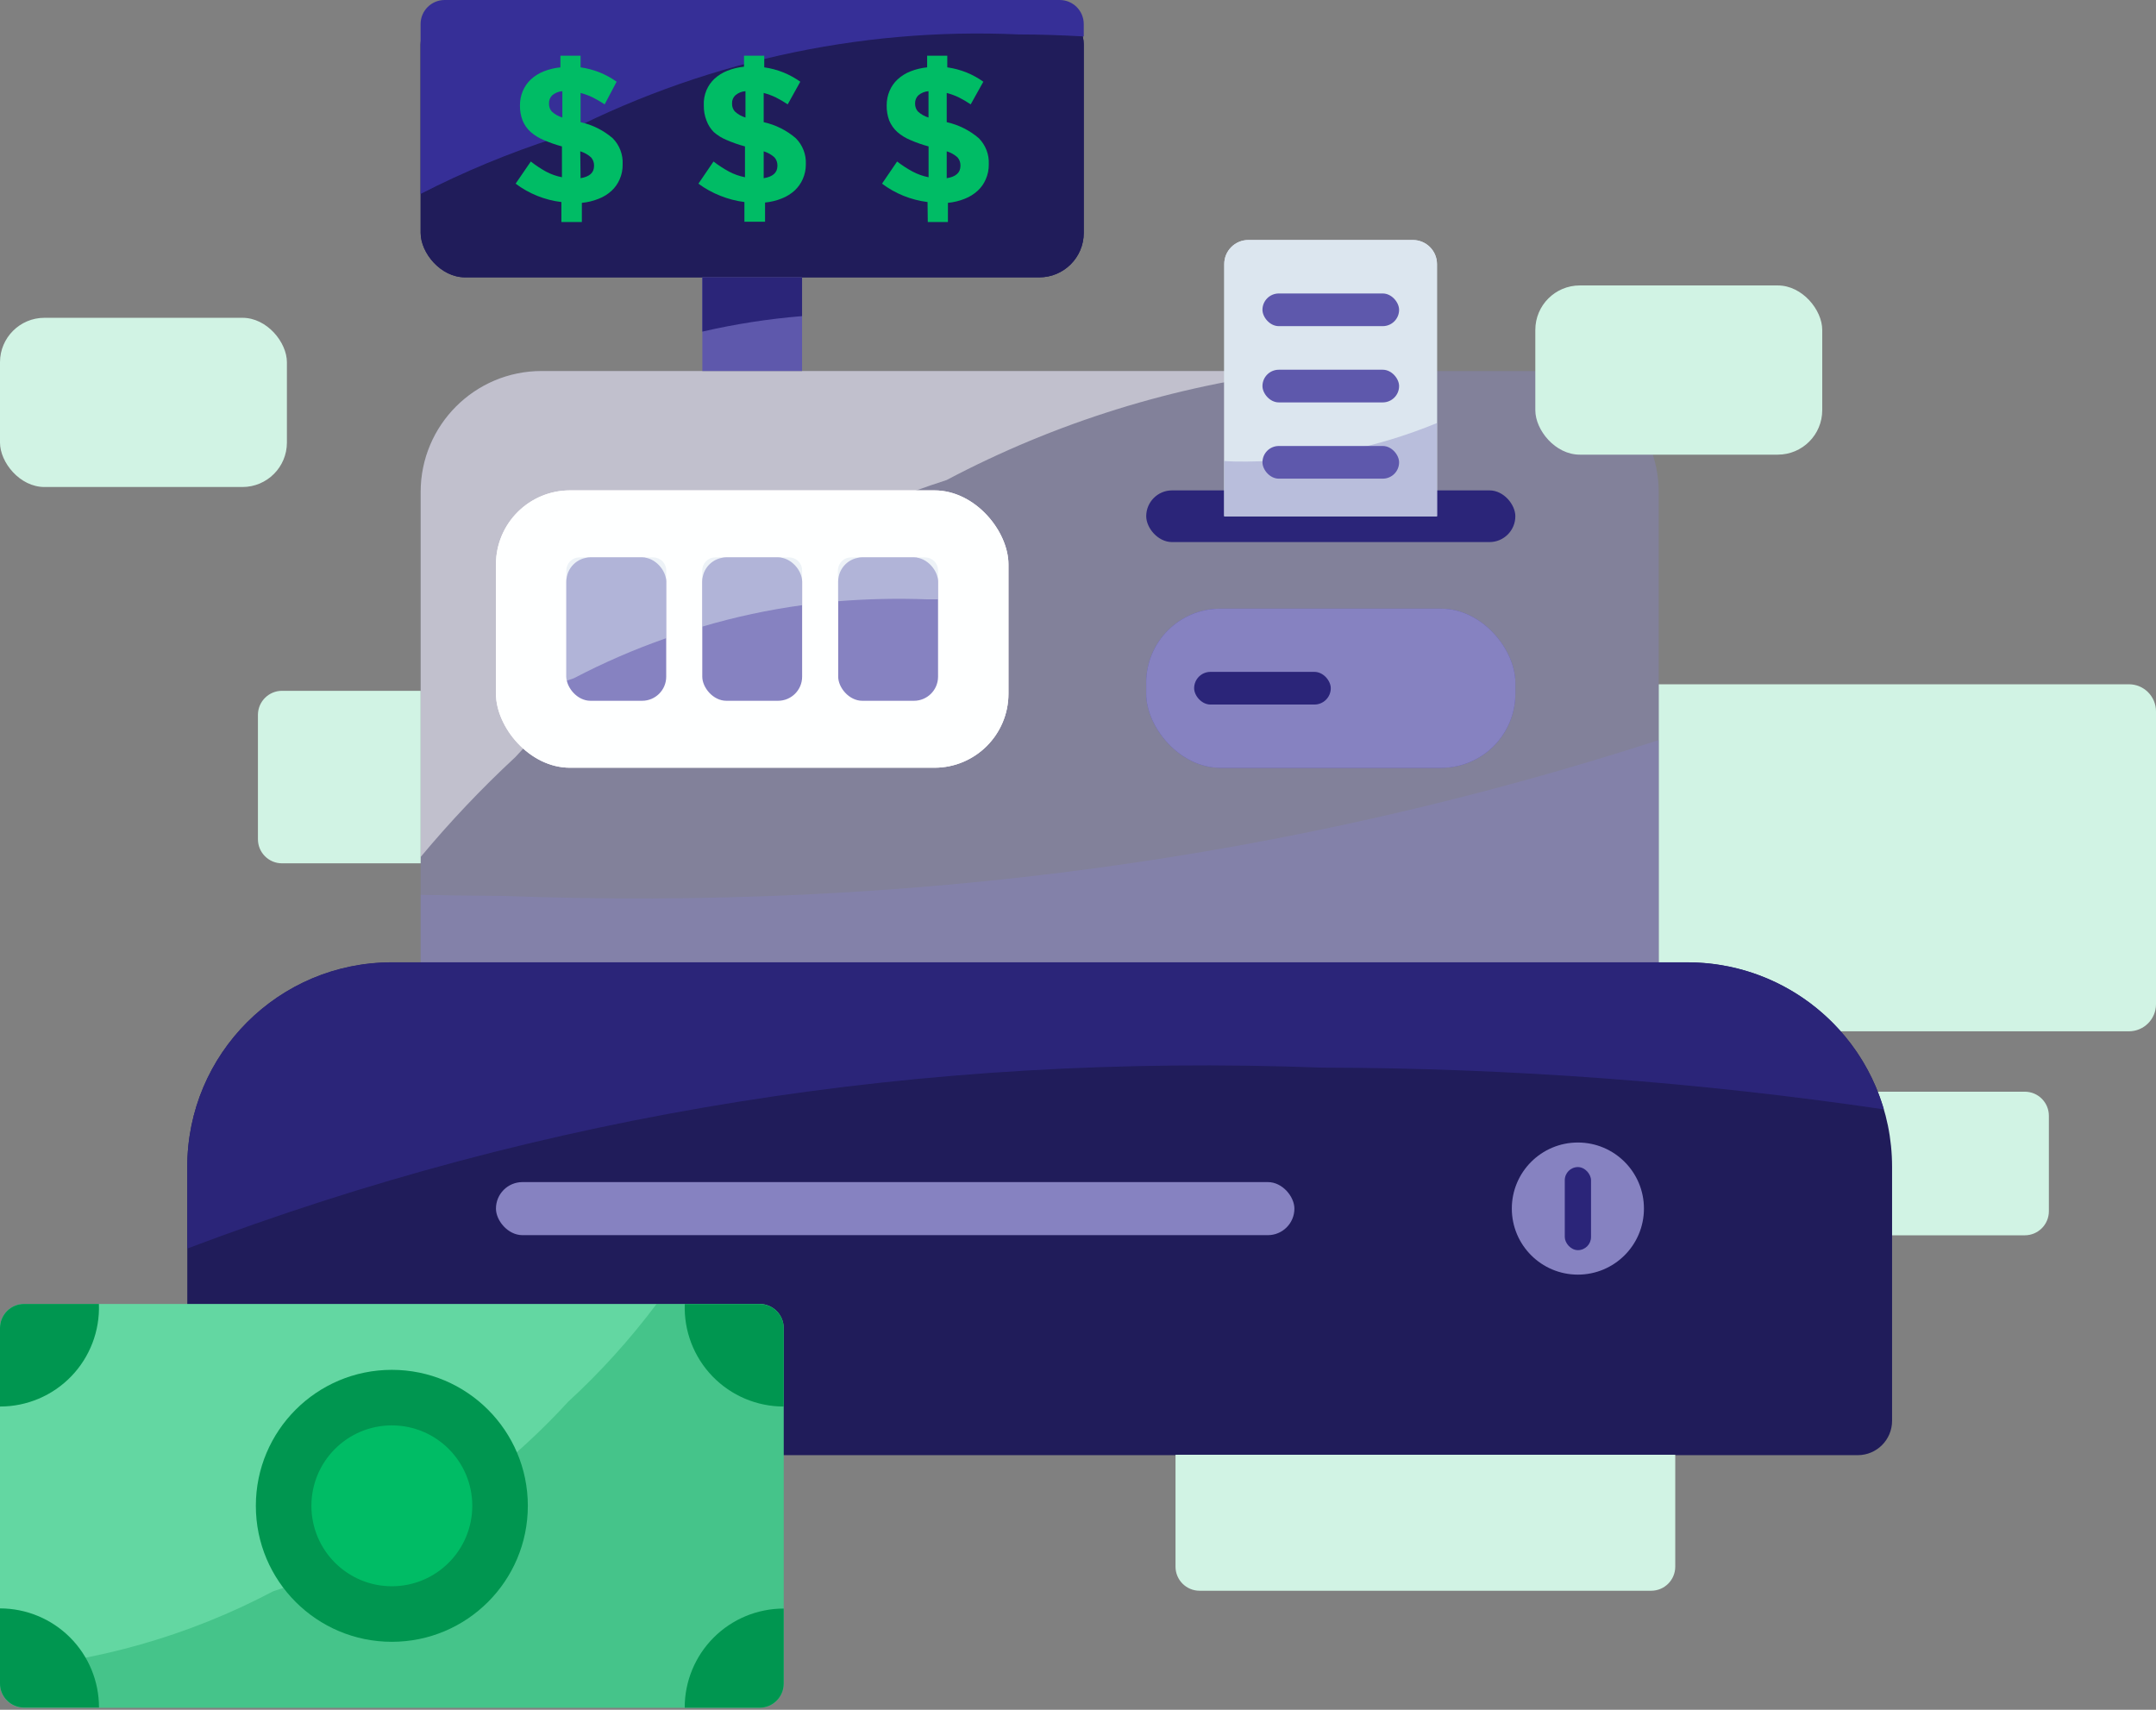 <?xml version="1.0" encoding="UTF-8"?>
<svg width="145px" height="115px" viewBox="0 0 145 115" version="1.1" xmlns="http://www.w3.org/2000/svg" xmlns:xlink="http://www.w3.org/1999/xlink">
    <rect x="0" y="0" width="145" height="115" fill="#808080" stroke="none"/>
    <!-- Generator: Sketch 51.2 (57519) - http://www.bohemiancoding.com/sketch -->
    <title>Asset 9 Copy</title>
    <desc>Created with Sketch.</desc>
    <defs></defs>
    <g id="Page-3" stroke="none" stroke-width="1" fill="none" fill-rule="evenodd">
        <g id="Asset-9-Copy" fill-rule="nonzero">
            <rect id="Rectangle-path" fill="#D1F3E4" x="0" y="21.375" width="19.296" height="11.381" rx="2.99"></rect>
            <path d="M111.555,46.024 L143.178,46.024 C144.184,46.024 145,46.84 145,47.846 L145,67.543 C145,68.549 144.184,69.365 143.178,69.365 L111.555,69.365 L111.555,46.024 Z" id="Shape" fill="#D1F3E4"></path>
            <path d="M123.169,73.427 L136.175,73.427 C137.07,73.427 137.795,74.152 137.795,75.047 L137.795,81.466 C137.795,82.361 137.07,83.086 136.175,83.086 L123.169,83.086 L123.169,73.427 Z" id="Shape" fill="#D1F3E4"></path>
            <path d="M111.555,33.091 L111.555,64.735 L28.291,64.735 L28.291,33.091 C28.291,28.597 31.934,24.954 36.427,24.954 L103.419,24.954 C107.913,24.954 111.555,28.597 111.555,33.091 Z" id="Shape" fill="#8682C1" opacity="0.4"></path>
            <path d="M34.657,50.924 C42.551,42.306 52.546,35.884 63.666,32.286 C70.998,28.41 78.985,25.924 87.222,24.954 L36.427,24.954 C31.934,24.954 28.291,28.597 28.291,33.091 L28.291,57.64 C30.267,55.268 32.393,53.024 34.657,50.924 Z" id="Shape" fill="#FFFFFF" opacity="0.5" style="mix-blend-mode: overlay;"></path>
            <path d="M111.555,49.779 L111.555,64.735 L28.291,64.735 L28.291,60.189 C30.116,60.225 31.946,60.248 33.782,60.259 C60.932,61.281 86.856,57.788 111.555,49.779 Z" id="Shape" fill="#8682C1" opacity="0.4"></path>
            <rect id="Rectangle-path" fill="#FEFFFF" x="33.355" y="32.983" width="34.468" height="18.654" rx="4.98"></rect>
            <rect id="Rectangle-path" fill="#FEFFFF" x="33.355" y="32.983" width="34.468" height="18.654" rx="4.98"></rect>
            <path d="M26.342,64.735 L113.504,64.735 C121.096,64.735 127.25,70.889 127.25,78.481 L127.25,95.563 C127.25,96.84 126.216,97.874 124.94,97.874 L14.907,97.874 C13.631,97.874 12.596,96.84 12.596,95.563 L12.596,78.481 C12.596,70.889 18.75,64.735 26.342,64.735 Z" id="Shape" fill="#201C5A"></path>
            <path d="M88.901,71.808 C101.55,71.833 114.18,72.771 126.694,74.615 C124.98,68.754 119.606,64.725 113.499,64.724 L26.342,64.724 C18.75,64.724 12.596,70.878 12.596,78.47 L12.596,83.977 C36.647,74.86 62.082,70.803 88.901,71.808 Z" id="Shape" fill="#2B2579"></path>
            <path d="M52.706,89.327 L52.706,113.24 C52.706,114.134 51.98,114.86 51.086,114.86 L1.62,114.86 C0.725,114.86 1.09550255e-16,114.134 0,113.24 L0,89.322 C-1.09550255e-16,88.428 0.725,87.702 1.62,87.702 L51.086,87.702 C51.516,87.702 51.929,87.874 52.233,88.179 C52.537,88.484 52.707,88.897 52.706,89.327 Z" id="Shape" fill="#63D7A2"></path>
            <path d="M51.086,87.708 L44.154,87.708 C42.381,90.077 40.393,92.276 38.215,94.278 C32.813,100.174 25.975,104.568 18.368,107.031 C12.677,110.037 6.42,111.818 7.10542736e-15,112.257 L7.10542736e-15,113.24 C7.25618748e-15,114.134 0.725,114.86 1.62,114.86 L51.091,114.86 C51.986,114.86 52.711,114.134 52.711,113.24 L52.711,89.327 C52.711,88.897 52.54,88.484 52.235,88.18 C51.93,87.876 51.516,87.706 51.086,87.708 Z" id="Shape" fill="#009650" opacity="0.3"></path>
            <rect id="Rectangle-path" fill="#8682C1" x="33.355" y="79.507" width="53.699" height="3.569" rx="1.784"></rect>
            <rect id="Rectangle-path" fill="#201C5A" x="28.291" y="0" width="44.596" height="18.654" rx="2.99"></rect>
            <rect id="Rectangle-path" fill="#201C5A" x="28.291" y="0" width="44.596" height="18.654" rx="2.99"></rect>
            <path d="M37.351,9.281 C46.932,4.229 57.688,1.825 68.509,2.316 C69.977,2.316 71.435,2.37 72.887,2.451 L72.887,1.62 C72.887,0.725 72.162,5.47751277e-17 71.268,0 L29.905,0 C29.011,-5.47751277e-17 28.286,0.725 28.286,1.62 L28.286,13.044 C31.202,11.549 34.233,10.291 37.351,9.281 Z" id="Shape" fill="#362F97"></path>
            <rect id="Rectangle-path" fill="#5E58AC" x="47.236" y="18.654" width="6.706" height="6.301"></rect>
            <path d="M53.942,21.262 L53.942,18.654 L47.236,18.654 L47.236,22.304 C49.443,21.795 51.685,21.446 53.942,21.262 Z" id="Shape" fill="#2B2579"></path>
            <rect id="Rectangle-path" fill="#5E58AC" x="77.088" y="40.941" width="24.825" height="10.701" rx="4.98"></rect>
            <rect id="Rectangle-path" fill="#8682C1" x="77.088" y="40.941" width="24.825" height="10.701" rx="4.98"></rect>
            <rect id="Rectangle-path" fill="#2B2579" x="77.088" y="32.983" width="24.825" height="3.477" rx="1.738"></rect>
            <rect id="Rectangle-path" fill="#8682C1" x="80.311" y="45.19" width="9.189" height="2.197" rx="1.099"></rect>
            <rect id="Rectangle-path" fill="#2B2579" x="80.311" y="45.19" width="9.189" height="2.197" rx="1.099"></rect>
            <rect id="Rectangle-path" fill="#8682C1" x="38.09" y="37.491" width="6.716" height="9.643" rx="1.62"></rect>
            <rect id="Rectangle-path" fill="#8682C1" x="47.231" y="37.491" width="6.716" height="9.643" rx="1.62"></rect>
            <rect id="Rectangle-path" fill="#8682C1" x="56.372" y="37.491" width="6.716" height="9.643" rx="1.62"></rect>
            <g id="Group" opacity="0.5" transform="translate(37.793, 37.254)" fill="#DCE6EF">
                <path d="M0.794,8.369 C2.798,7.318 4.877,6.416 7.013,5.669 L7.013,1.112 C7.015,0.88 6.923,0.656 6.759,0.492 C6.594,0.328 6.371,0.236 6.139,0.238 L1.172,0.238 C0.689,0.238 0.297,0.629 0.297,1.112 L0.297,8.536 L0.794,8.369 Z" id="Shape"></path>
                <path d="M16.154,3.45 L16.154,1.112 C16.155,0.88 16.064,0.656 15.899,0.492 C15.735,0.328 15.512,0.236 15.279,0.238 L10.312,0.238 C9.829,0.238 9.438,0.629 9.438,1.112 L9.438,4.892 C11.637,4.242 13.882,3.76 16.154,3.45 Z" id="Shape"></path>
                <path d="M24.55,3.056 C24.803,3.056 25.046,3.056 25.295,3.056 L25.295,1.112 C25.296,0.88 25.204,0.656 25.04,0.492 C24.876,0.328 24.652,0.236 24.42,0.238 L19.437,0.238 C18.954,0.238 18.562,0.629 18.562,1.112 L18.562,3.185 C20.554,3.025 22.553,2.982 24.55,3.056 Z" id="Shape"></path>
            </g>
            <path d="M18.967,46.464 L28.291,46.464 L28.291,58.067 L18.967,58.067 C18.072,58.067 17.347,57.342 17.347,56.447 L17.347,48.052 C17.365,47.17 18.085,46.464 18.967,46.464 Z" id="Shape" fill="#D1F3E4"></path>
            <circle id="Oval" fill="#8682C1" cx="106.119" cy="81.288" r="4.443"></circle>
            <circle id="Oval" fill="#009650" cx="26.353" cy="101.281" r="9.146"></circle>
            <circle id="Oval" fill="#00BC65" cx="26.353" cy="101.281" r="5.41"></circle>
            <path d="M6.652,87.713 C6.718,89.518 6.046,91.273 4.791,92.573 C3.536,93.872 1.807,94.605 -8.8817842e-16,94.602 L-8.8817842e-16,89.322 C-1.01117456e-15,88.428 0.725,87.702 1.62,87.702 L6.657,87.702 L6.652,87.713 Z" id="Shape" fill="#009650"></path>
            <path d="M52.706,89.327 L52.706,94.602 C50.9,94.603 49.171,93.87 47.916,92.571 C46.662,91.272 45.989,89.518 46.054,87.713 L51.086,87.713 C51.978,87.713 52.703,88.435 52.706,89.327 Z" id="Shape" fill="#009650"></path>
            <path d="M6.657,114.849 L1.62,114.849 C0.725,114.849 1.09550255e-16,114.124 0,113.229 L0,108.181 C1.767,108.181 3.462,108.884 4.711,110.135 C5.96,111.385 6.66,113.081 6.657,114.849 Z" id="Shape" fill="#009650"></path>
            <path d="M52.706,108.192 L52.706,113.24 C52.706,114.134 51.98,114.86 51.086,114.86 L46.049,114.86 C46.046,113.092 46.746,111.396 47.995,110.145 C49.243,108.895 50.938,108.192 52.706,108.192 Z" id="Shape" fill="#009650"></path>
            <path d="M79.064,97.847 L112.668,97.847 L112.668,105.373 C112.668,106.268 111.942,106.993 111.048,106.993 L80.678,106.993 C79.784,106.993 79.058,106.268 79.058,105.373 L79.058,97.847 L79.064,97.847 Z" id="Shape" fill="#D1F3E4"></path>
            <path d="M83.95,16.143 L95.023,16.143 C95.918,16.143 96.643,16.868 96.643,17.763 L96.643,34.721 L82.336,34.721 L82.336,17.758 C82.339,16.867 83.06,16.146 83.95,16.143 Z" id="Shape" fill="#DCE6EF"></path>
            <path d="M83.95,16.143 L95.023,16.143 C95.918,16.143 96.643,16.868 96.643,17.763 L96.643,34.721 L82.336,34.721 L82.336,17.758 C82.339,16.867 83.06,16.146 83.95,16.143 Z" id="Shape" fill="#DCE6EF"></path>
            <path d="M83.831,31.045 C83.329,31.045 82.832,31.045 82.336,31.007 L82.336,34.721 L96.643,34.721 L96.643,28.453 C92.577,30.127 88.228,31.006 83.831,31.045 Z" id="Shape" fill="#8682C1" opacity="0.4"></path>
            <path d="M37.756,13.589 C36.639,13.455 35.577,13.029 34.678,12.353 L35.699,10.863 C36.019,11.114 36.358,11.34 36.714,11.538 C37.052,11.719 37.416,11.848 37.793,11.921 L37.793,9.848 C37.373,9.735 36.961,9.59 36.562,9.416 C36.243,9.285 35.948,9.103 35.688,8.876 C35.452,8.664 35.268,8.402 35.148,8.109 C35.024,7.788 34.963,7.445 34.97,7.1 C34.965,6.761 35.031,6.424 35.164,6.112 C35.289,5.82 35.473,5.557 35.704,5.34 C35.957,5.109 36.25,4.927 36.568,4.8 C36.928,4.659 37.306,4.568 37.691,4.53 L37.691,3.747 L39.046,3.747 L39.046,4.53 C39.49,4.592 39.925,4.708 40.342,4.875 C40.741,5.037 41.12,5.246 41.47,5.496 L40.666,7.019 C40.408,6.849 40.142,6.694 39.867,6.554 C39.604,6.426 39.329,6.325 39.046,6.252 L39.046,8.217 C39.844,8.393 40.586,8.764 41.206,9.297 C41.664,9.758 41.907,10.391 41.875,11.041 L41.875,11.068 C41.881,11.41 41.813,11.749 41.675,12.062 C41.549,12.351 41.366,12.612 41.135,12.828 C40.882,13.061 40.587,13.244 40.266,13.368 C39.903,13.514 39.522,13.607 39.132,13.643 L39.132,14.934 L37.756,14.934 L37.756,13.589 Z M37.82,6.133 C37.568,6.15 37.327,6.249 37.135,6.414 C36.992,6.556 36.915,6.752 36.924,6.954 L36.924,6.981 C36.92,7.168 36.984,7.35 37.102,7.494 C37.307,7.685 37.552,7.825 37.82,7.904 L37.82,6.133 Z M39.046,11.986 C39.662,11.878 39.953,11.613 39.953,11.154 L39.953,11.127 C39.955,10.929 39.884,10.737 39.753,10.588 C39.544,10.398 39.295,10.258 39.024,10.177 L39.046,11.986 Z" id="Shape" fill="#00BC65"></path>
            <path d="M50.065,13.589 C49.51,13.518 48.966,13.377 48.446,13.168 C47.92,12.963 47.425,12.689 46.972,12.353 L47.987,10.863 C48.314,11.115 48.661,11.341 49.023,11.538 C49.362,11.719 49.726,11.848 50.103,11.921 L50.103,9.848 C49.681,9.734 49.268,9.59 48.867,9.416 C48.549,9.286 48.255,9.104 47.998,8.876 C47.782,8.655 47.616,8.39 47.512,8.099 C47.387,7.777 47.327,7.434 47.334,7.089 C47.317,6.74 47.377,6.391 47.512,6.069 C47.637,5.777 47.82,5.514 48.052,5.296 C48.306,5.065 48.601,4.882 48.921,4.757 C49.279,4.616 49.655,4.525 50.038,4.487 L50.038,3.747 L51.399,3.747 L51.399,4.53 C51.843,4.592 52.278,4.708 52.695,4.875 C53.093,5.038 53.472,5.247 53.823,5.496 L52.976,7.019 C52.721,6.848 52.456,6.693 52.182,6.554 C51.919,6.427 51.644,6.326 51.361,6.252 L51.361,8.217 C52.159,8.393 52.901,8.764 53.521,9.297 C53.981,9.758 54.226,10.391 54.196,11.041 L54.196,11.068 C54.197,11.403 54.127,11.734 53.991,12.04 C53.865,12.329 53.681,12.59 53.451,12.807 C53.198,13.038 52.906,13.221 52.587,13.346 C52.224,13.492 51.842,13.585 51.453,13.622 L51.453,14.912 L50.065,14.912 L50.065,13.589 Z M50.136,6.133 C49.882,6.149 49.642,6.248 49.45,6.414 C49.303,6.554 49.225,6.751 49.234,6.954 L49.234,6.981 C49.229,7.169 49.295,7.352 49.418,7.494 C49.621,7.686 49.867,7.826 50.136,7.904 L50.136,6.133 Z M51.361,11.986 C51.977,11.889 52.285,11.613 52.285,11.154 L52.285,11.127 C52.288,10.93 52.219,10.738 52.09,10.588 C51.881,10.398 51.632,10.258 51.361,10.177 L51.361,11.986 Z" id="Shape" fill="#00BC65"></path>
            <path d="M62.381,13.589 C61.825,13.519 61.281,13.378 60.761,13.168 C60.247,12.96 59.763,12.686 59.319,12.353 L60.335,10.863 C60.662,11.115 61.008,11.341 61.371,11.538 C61.71,11.718 62.074,11.847 62.451,11.921 L62.451,9.848 C62.03,9.735 61.619,9.59 61.22,9.416 C60.901,9.285 60.605,9.103 60.345,8.876 C60.111,8.663 59.927,8.401 59.805,8.109 C59.685,7.787 59.627,7.444 59.633,7.1 C59.628,6.761 59.694,6.424 59.827,6.112 C59.95,5.819 60.134,5.556 60.367,5.34 C60.619,5.108 60.912,4.925 61.231,4.8 C61.591,4.659 61.969,4.568 62.354,4.53 L62.354,3.747 L63.709,3.747 L63.709,4.53 C64.153,4.592 64.588,4.708 65.005,4.875 C65.404,5.037 65.783,5.246 66.133,5.496 L65.285,7.019 C65.031,6.848 64.766,6.693 64.492,6.554 C64.229,6.427 63.954,6.326 63.671,6.252 L63.671,8.217 C64.469,8.394 65.211,8.765 65.831,9.297 C66.287,9.76 66.53,10.392 66.5,11.041 L66.5,11.068 C66.504,11.41 66.434,11.749 66.295,12.062 C66.171,12.352 65.987,12.614 65.755,12.828 C65.501,13.06 65.206,13.243 64.886,13.368 C64.523,13.514 64.141,13.607 63.752,13.643 L63.752,14.934 L62.397,14.934 L62.381,13.589 Z M62.446,6.133 C62.193,6.15 61.952,6.249 61.76,6.414 C61.616,6.556 61.537,6.752 61.544,6.954 L61.544,6.981 C61.542,7.168 61.607,7.35 61.727,7.494 C61.932,7.685 62.178,7.825 62.446,7.904 L62.446,6.133 Z M63.671,11.986 C64.287,11.889 64.594,11.613 64.594,11.154 L64.594,11.127 C64.598,10.93 64.529,10.738 64.4,10.588 C64.191,10.398 63.942,10.258 63.671,10.177 L63.671,11.986 Z" id="Shape" fill="#00BC65"></path>
            <rect id="Rectangle-path" fill="#5E58AC" x="84.906" y="19.739" width="9.189" height="2.197" rx="1.099"></rect>
            <rect id="Rectangle-path" fill="#5E58AC" x="84.906" y="24.868" width="9.189" height="2.197" rx="1.099"></rect>
            <rect id="Rectangle-path" fill="#5E58AC" x="84.906" y="29.997" width="9.189" height="2.197" rx="1.099"></rect>
            <rect id="Rectangle-path" fill="#2B2579" x="105.238" y="78.497" width="1.765" height="5.588" rx="0.883"></rect>
            <rect id="Rectangle-path" fill="#D1F3E4" x="103.257" y="19.199" width="19.296" height="11.381" rx="2.99"></rect>
        </g>
    </g>
</svg>